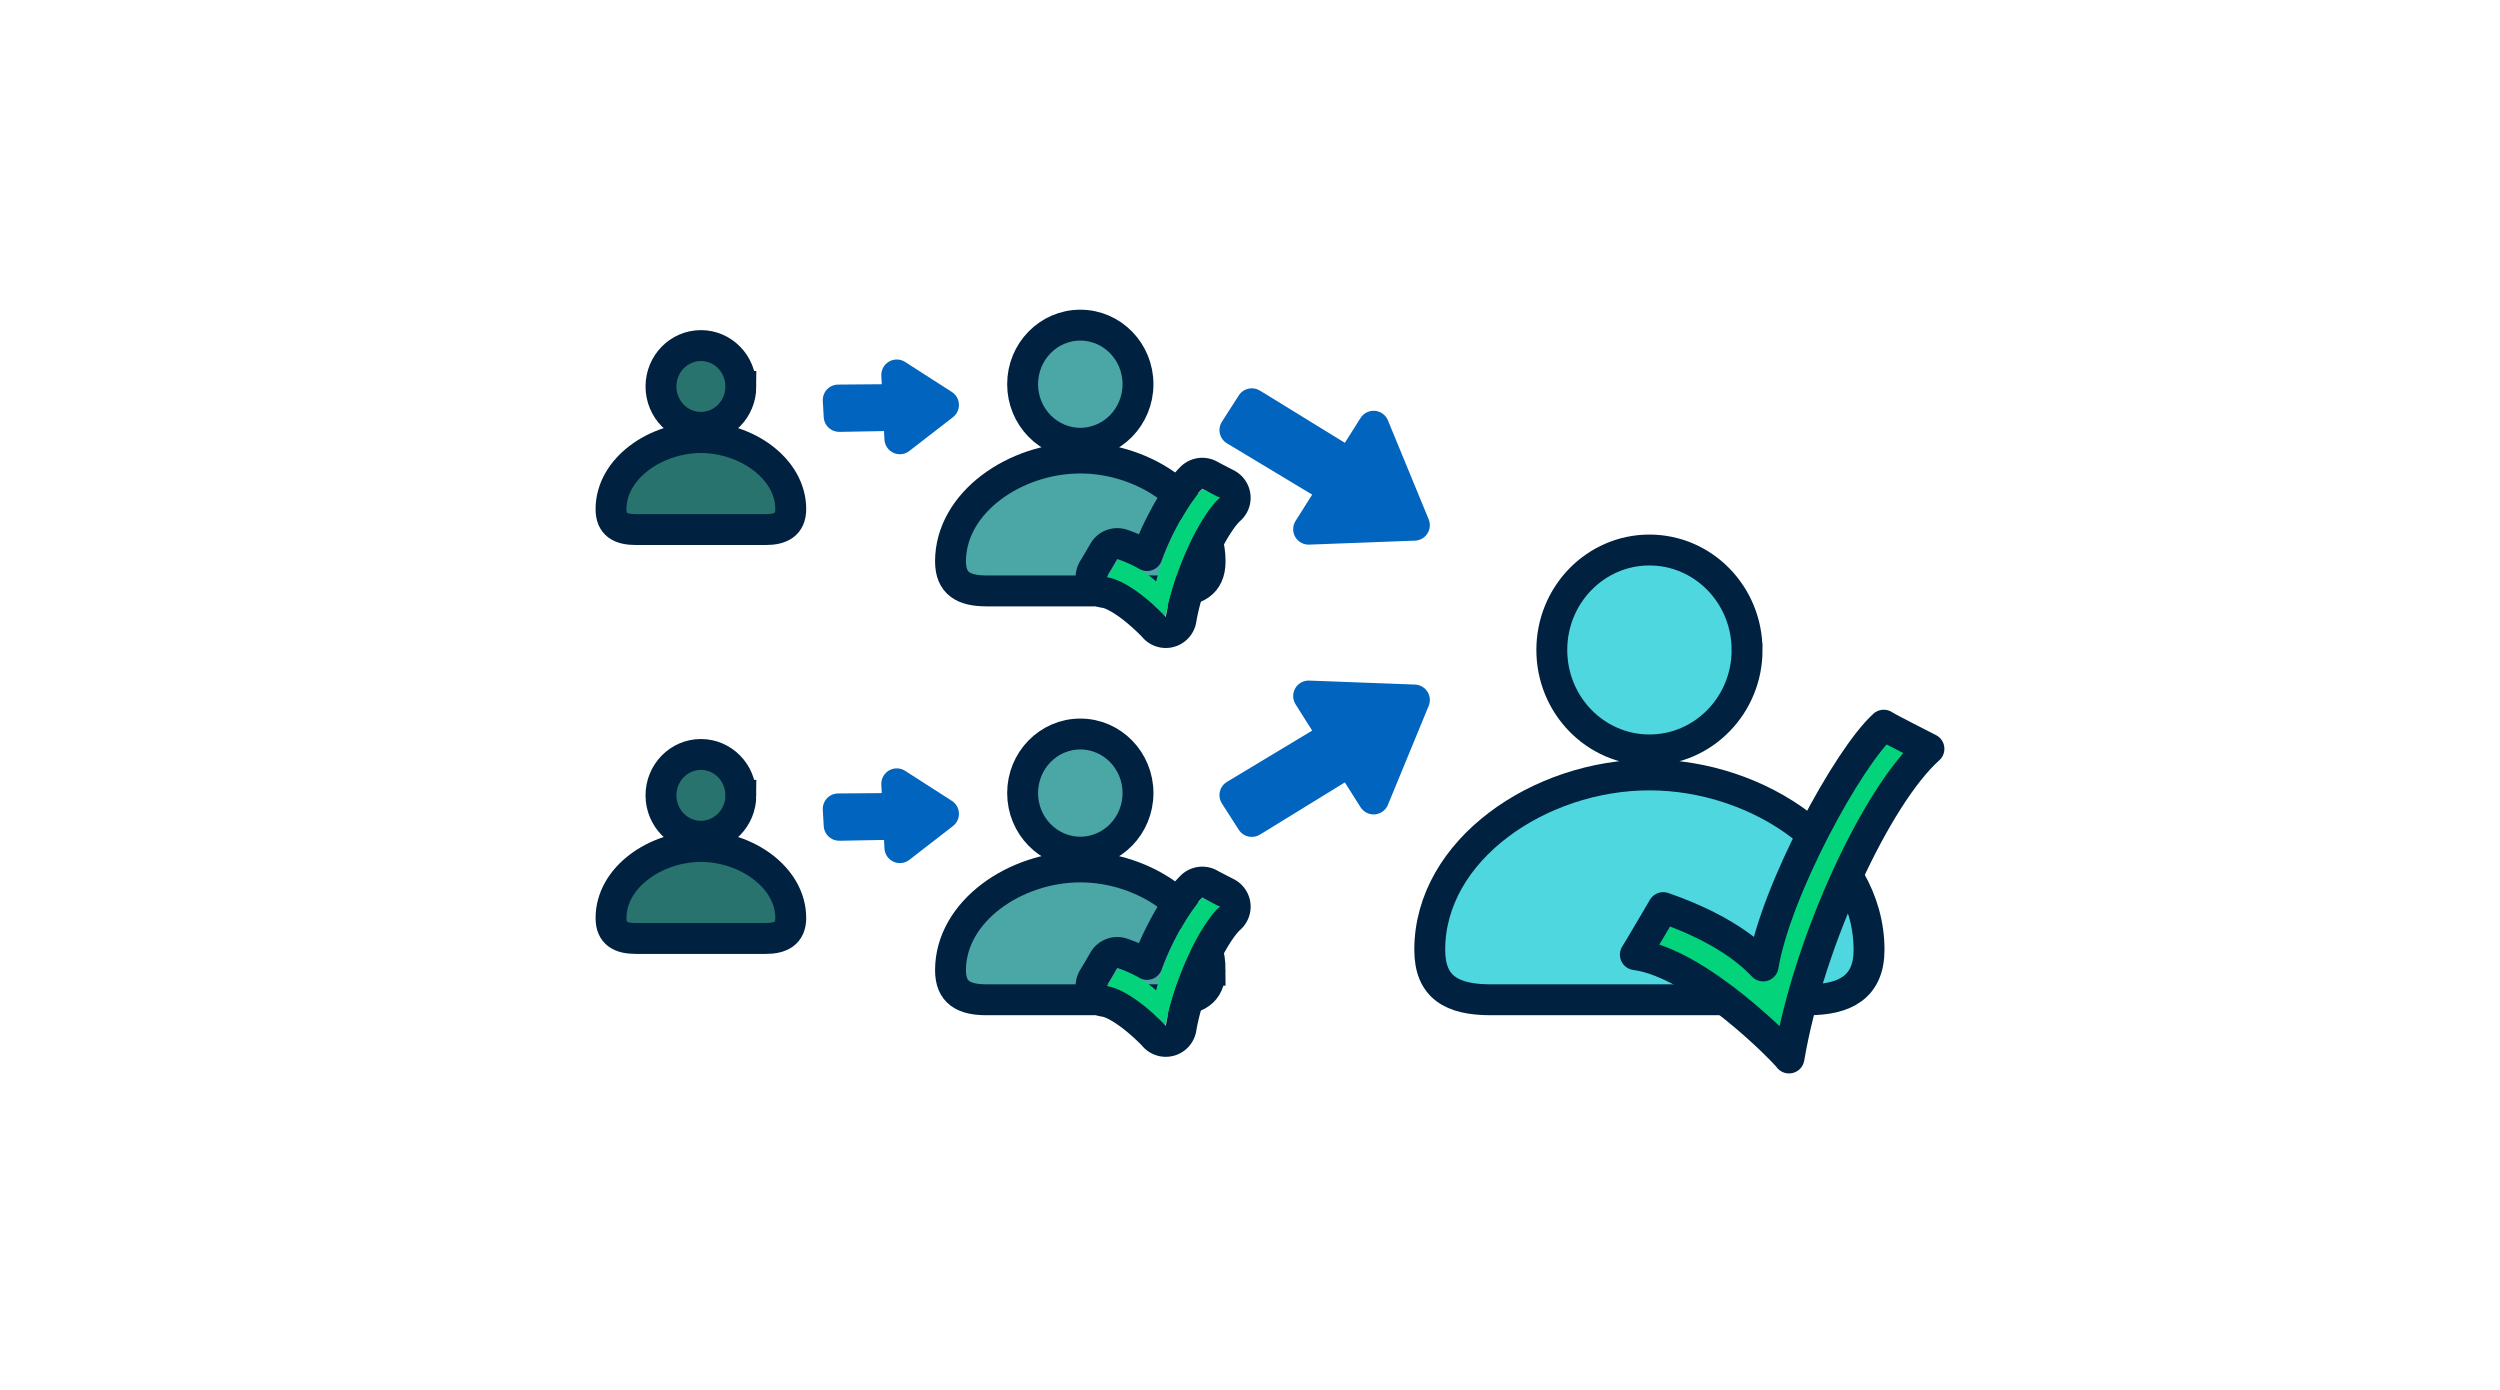 <svg xmlns="http://www.w3.org/2000/svg" width="42.66" height="23.722" fill="none" viewBox="-0.647 -9.26 43.953 45"><path fill="#4ed7de" d="M41.368 21.485c0 1.213-.788 1.618-1.973 1.618H29.123c-1.258 0-1.975-.405-1.975-1.618 0-3.235 3.555-5.661 7.11-5.661 3.554 0 7.11 2.426 7.11 5.661M37.42 11.78c0 1.786-1.416 3.235-3.16 3.235-1.746 0-3.161-1.449-3.161-3.236 0-1.786 1.415-3.235 3.16-3.235s3.16 1.449 3.16 3.235"/><path stroke="#002140" d="M41.368 21.485c0 1.213-.788 1.618-1.973 1.618H29.123c-1.258 0-1.975-.405-1.975-1.618 0-3.235 3.555-5.661 7.11-5.661 3.554 0 7.11 2.426 7.11 5.661ZM37.42 11.78c0 1.786-1.416 3.235-3.16 3.235-1.746 0-3.161-1.449-3.161-3.236 0-1.786 1.415-3.235 3.16-3.235s3.16 1.449 3.16 3.235Z"/><path fill="#4ba6a6" d="M20.038 8.912c0 .717-.466.956-1.166.956h-6.07c-.743 0-1.167-.24-1.167-.956 0-1.912 2.1-3.346 4.201-3.346S20.038 7 20.038 8.912M17.704 3.176c0 1.056-.836 1.912-1.867 1.912s-1.868-.856-1.868-1.912c0-1.055.836-1.911 1.868-1.911 1.031 0 1.867.856 1.867 1.911"/><path stroke="#002140" d="M20.038 8.912c0 .717-.466.956-1.166.956h-6.07c-.743 0-1.167-.24-1.167-.956 0-1.912 2.1-3.346 4.201-3.346S20.038 7 20.038 8.912ZM17.704 3.176c0 1.056-.836 1.912-1.867 1.912s-1.868-.856-1.868-1.912c0-1.055.836-1.911 1.868-1.911 1.031 0 1.867.856 1.867 1.911Z"/><path fill="#4ba6a6" d="M20.038 22.147c0 .717-.466.956-1.166.956h-6.07c-.743 0-1.167-.239-1.167-.956 0-1.912 2.1-3.345 4.201-3.345s4.202 1.433 4.202 3.345M17.704 16.412c0 1.056-.836 1.912-1.867 1.912s-1.868-.856-1.868-1.912.836-1.912 1.868-1.912c1.031 0 1.867.856 1.867 1.912"/><path stroke="#002140" d="M20.038 22.147c0 .717-.466.956-1.166.956h-6.07c-.743 0-1.167-.239-1.167-.956 0-1.912 2.1-3.345 4.201-3.345s4.202 1.433 4.202 3.345ZM17.704 16.412c0 1.056-.836 1.912-1.867 1.912s-1.868-.856-1.868-1.912.836-1.912 1.868-1.912c1.031 0 1.867.856 1.867 1.912Z"/><path fill="#28736d" d="M6.464 7.22c0 .497-.323.662-.807.662H1.455c-.515 0-.809-.165-.809-.661 0-1.324 1.455-2.317 2.91-2.317 1.453 0 2.908.993 2.908 2.317M4.849 3.25c0 .731-.58 1.324-1.293 1.324-.714 0-1.293-.593-1.293-1.324s.579-1.324 1.293-1.324 1.292.593 1.292 1.324"/><path stroke="#002140" d="M6.464 7.22c0 .497-.323.662-.807.662H1.455c-.515 0-.809-.165-.809-.661 0-1.324 1.455-2.317 2.91-2.317 1.453 0 2.908.993 2.908 2.317ZM4.849 3.25c0 .731-.58 1.324-1.293 1.324-.714 0-1.293-.593-1.293-1.324s.579-1.324 1.293-1.324 1.292.593 1.292 1.324Z"/><path fill="#28736d" d="M6.464 20.456c0 .496-.323.662-.807.662H1.455c-.515 0-.809-.166-.809-.662 0-1.324 1.455-2.316 2.91-2.316 1.453 0 2.908.992 2.908 2.316M4.849 16.485c0 .731-.58 1.324-1.293 1.324-.714 0-1.293-.593-1.293-1.324 0-.73.579-1.323 1.293-1.323s1.292.592 1.292 1.323"/><path stroke="#002140" d="M6.464 20.456c0 .496-.323.662-.807.662H1.455c-.515 0-.809-.166-.809-.662 0-1.324 1.455-2.316 2.91-2.316 1.453 0 2.908.992 2.908 2.316ZM4.849 16.485c0 .731-.58 1.324-1.293 1.324-.714 0-1.293-.593-1.293-1.324 0-.73.579-1.323 1.293-1.323s1.292.592 1.292 1.323Z"/><path fill="#03d47c" d="m34.77 20.203-.975 1.498s1.732-.025 4.95 3.27c0 0 1.145-6.191 4.534-9.935l-.146-.2-1.317-.599s-2.584 2.82-3.852 7.764c0 0-1.633-1.548-3.194-1.798"/><path stroke="#002140" stroke-linecap="round" stroke-linejoin="round" d="M41.844 14.215c-1.157 1.046-3.497 5.348-3.904 7.793-.165-.163-.99-1.115-3.234-1.889-.085.143-.813 1.39-.903 1.523 2.056.266 4.885 3.195 4.974 3.345.643-3.802 2.845-8.504 4.53-10.007-.193-.103-1.299-.655-1.463-.766z"/><path fill="#03d47c" d="m17.058 8.869-.377.577s.668-.01 1.91 1.262c0 0 .441-2.388 1.748-3.832l-.056-.077-.508-.231s-.997 1.088-1.486 2.994c0 0-.63-.597-1.232-.693"/><path stroke="#002140" stroke-linecap="round" stroke-linejoin="round" d="M18.48 7.63a9 9 0 0 0-.483 1.093 4.6 4.6 0 0 0-.801-.36.5.5 0 0 0-.594.219l-.045.076-.128.22-.11.184-.047.078-.002.005a.5.5 0 0 0 .35.775c.107.013.259.069.448.176.183.103.372.239.547.38a7 7 0 0 1 .59.542.5.5 0 0 0 .891-.22c.115-.682.374-1.46.684-2.138.319-.696.659-1.215.903-1.433a.5.5 0 0 0-.098-.814l-.155-.08-.36-.187q-.014-.007-.004-.001a.5.5 0 0 0-.63.056 3.4 3.4 0 0 0-.469.59c-.161.244-.33.535-.487.84m-.265 3.398-.005-.006z"/><path fill="#03d47c" d="m17.058 22.104-.377.578s.668-.01 1.91 1.261c0 0 .441-2.388 1.748-3.832l-.056-.077-.508-.23s-.997 1.087-1.486 2.994c0 0-.63-.597-1.232-.694"/><path stroke="#002140" stroke-linecap="round" stroke-linejoin="round" d="M18.48 20.866a9 9 0 0 0-.483 1.092 4.6 4.6 0 0 0-.801-.359.5.5 0 0 0-.594.218l-.045.077-.128.22-.11.183-.047.079-.002.004a.5.5 0 0 0 .35.775c.107.014.259.07.448.176.183.104.372.239.547.38a7 7 0 0 1 .565.514l.026.028a.5.5 0 0 0 .89-.22c.115-.682.374-1.46.684-2.138.319-.696.659-1.214.903-1.432a.5.5 0 0 0-.098-.815l-.155-.08-.364-.188a.5.5 0 0 0-.63.056 3.4 3.4 0 0 0-.469.59 9 9 0 0 0-.487.84m-.265 3.397-.005-.006z"/><path fill="#0164bf" d="m9.96 4.221.036.722 1.412-1.094-1.513-.972.038.785"/><path stroke="#0164bf" stroke-linecap="round" stroke-linejoin="round" d="m9.96 4.221.036.722 1.412-1.094-1.513-.972.038.785"/><path fill="#0164bf" d="m9.962 4.185-1.865.034H8.03L8 3.689l1.94-.016"/><path stroke="#0164bf" stroke-linecap="round" stroke-linejoin="round" d="m9.962 4.185-1.865.034H8.03L8 3.689l1.94-.016"/><path fill="#0164bf" d="m9.96 17.457.036.721 1.412-1.094-1.513-.972.038.785"/><path stroke="#0164bf" stroke-linecap="round" stroke-linejoin="round" d="m9.96 17.457.036.721 1.412-1.094-1.513-.972.038.785"/><path fill="#0164bf" d="m9.962 17.42-1.865.034H8.03l-.03-.53 1.94-.015"/><path stroke="#0164bf" stroke-linecap="round" stroke-linejoin="round" d="m9.962 17.42-1.865.034H8.03l-.03-.53 1.94-.015"/><path fill="#0164bf" d="m24.596 15.44.735 1.163 1.32-3.204-3.424-.129.799 1.266"/><path stroke="#0164bf" stroke-linecap="round" stroke-linejoin="round" d="m24.596 15.44.735 1.163 1.32-3.204-3.424-.129.799 1.266"/><path fill="#0164bf" d="m24.564 15.378-3.066 1.886-.111.066-.546-.852 3.206-1.929"/><path stroke="#0164bf" stroke-linecap="round" stroke-linejoin="round" d="m24.564 15.378-3.066 1.886-.111.066-.546-.852 3.206-1.929"/><path fill="#0164bf" d="m24.596 5.7.735-1.163 1.32 3.204-3.424.129.799-1.266"/><path stroke="#0164bf" stroke-linecap="round" stroke-linejoin="round" d="m24.596 5.7.735-1.163 1.32 3.204-3.424.129.799-1.266"/><path fill="#0164bf" d="m24.564 5.762-3.066-1.886-.111-.066-.546.852 3.206 1.929"/><path stroke="#0164bf" stroke-linecap="round" stroke-linejoin="round" d="m24.564 5.762-3.066-1.886-.111-.066-.546.852 3.206 1.929"/></svg>